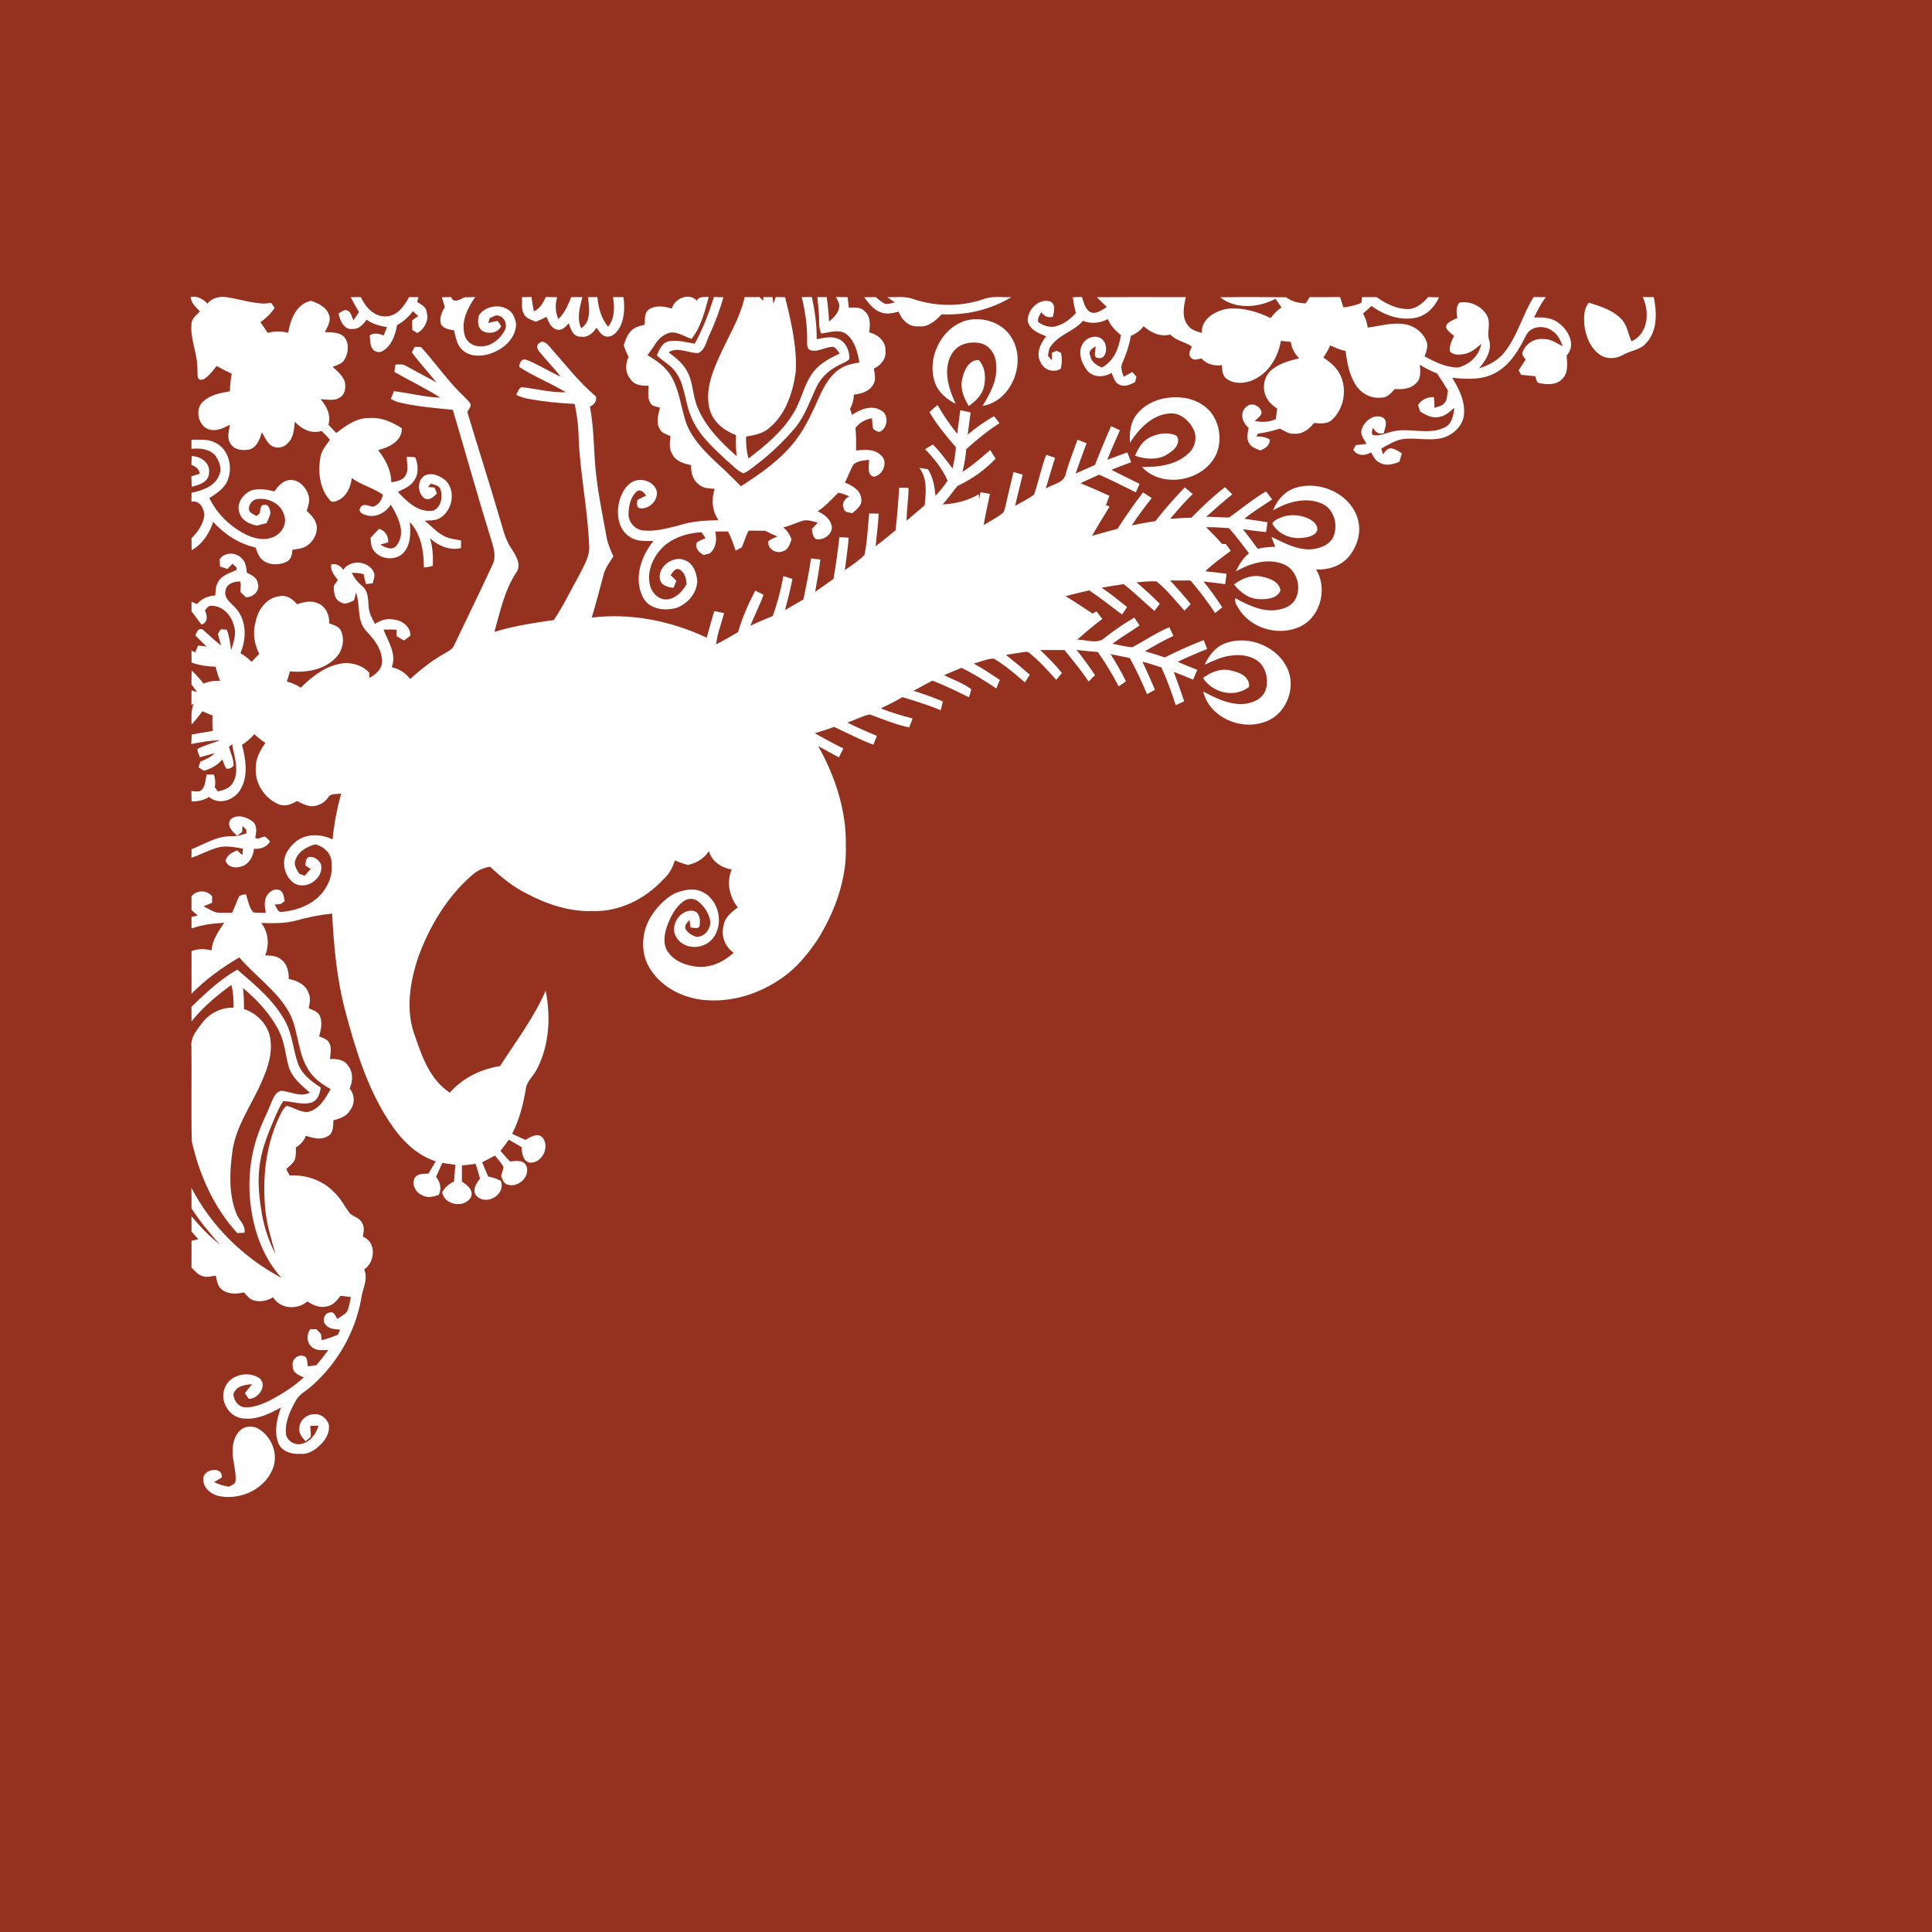 <?xml version="1.0" encoding="UTF-8" ?>
<!DOCTYPE svg PUBLIC "-//W3C//DTD SVG 1.1//EN" "http://www.w3.org/Graphics/SVG/1.1/DTD/svg11.dtd">
<svg width="1024pt" height="1024pt" viewBox="0 0 1024 1024" version="1.1" xmlns="http://www.w3.org/2000/svg">
<path fill="#95321f" d=" M 0.00 0.00 L 1024.00 0.00 L 1024.00 1024.00 L 0.00 1024.00 L 0.00 0.00 Z" />
<path fill="#ffffff" d=" M 356.13 163.50 C 357.49 158.04 365.38 154.96 369.33 159.36 C 370.51 156.83 373.38 157.59 375.62 157.36 C 373.56 165.10 371.60 173.25 366.49 179.62 C 362.21 178.26 357.53 174.50 353.00 177.10 C 349.96 178.45 347.94 181.18 346.27 183.94 C 345.20 185.36 344.20 186.83 343.21 188.30 C 348.01 191.11 352.78 194.41 355.68 199.29 C 360.02 206.70 360.87 215.42 363.43 223.48 C 366.66 232.73 373.87 239.71 380.86 246.24 C 385.00 249.87 388.76 253.89 392.71 257.72 C 403.29 250.95 413.84 243.58 421.58 233.53 C 427.33 226.14 430.98 217.46 434.82 209.00 C 437.40 203.61 440.63 198.06 445.97 195.02 C 448.86 193.27 452.22 192.64 455.51 192.15 C 454.48 186.52 453.06 180.26 448.09 176.73 C 444.15 174.39 439.45 176.31 435.27 176.74 C 433.76 173.62 434.28 170.11 434.08 166.77 C 433.89 163.67 433.53 160.58 433.19 157.49 C 434.84 157.48 436.50 157.47 438.16 157.46 C 438.78 161.77 439.24 166.10 439.39 170.45 C 441.69 168.40 444.31 166.20 444.74 162.94 C 445.20 160.91 443.88 159.15 443.10 157.40 C 445.14 157.45 447.19 157.48 449.24 157.50 C 449.48 159.36 449.69 161.23 449.90 163.10 C 452.66 163.08 455.98 162.53 458.10 164.80 C 461.55 167.55 461.26 172.30 460.64 176.22 C 465.26 177.13 469.59 180.94 469.29 185.97 C 469.80 190.18 466.80 193.68 463.19 195.37 C 463.53 198.10 464.43 201.10 462.92 203.65 C 460.91 207.41 456.54 208.75 452.58 209.15 C 452.52 211.82 451.83 214.39 450.55 216.72 C 450.88 217.79 451.22 218.85 451.58 219.91 C 455.85 216.99 461.70 214.52 466.64 217.36 C 470.93 219.28 470.77 225.77 467.23 228.32 C 465.76 229.64 464.04 228.20 462.78 227.33 C 462.34 225.48 462.35 223.57 462.18 221.69 C 458.68 222.23 455.58 223.99 453.40 226.80 C 453.84 230.77 453.77 234.77 453.72 238.76 C 458.11 238.33 463.34 237.78 466.78 241.18 C 470.97 244.48 468.17 251.76 463.28 252.65 C 459.19 251.91 460.75 246.72 460.60 243.71 C 457.73 244.06 454.50 244.15 452.29 246.28 C 450.51 249.31 449.46 252.71 447.79 255.80 C 451.61 257.26 455.97 259.67 456.48 264.20 C 457.22 267.72 454.04 270.01 451.72 272.01 C 450.10 271.49 447.63 271.77 447.26 269.61 C 445.82 266.91 447.77 264.30 450.10 263.01 C 448.18 262.35 446.33 261.35 444.28 261.21 C 440.71 264.53 437.57 268.36 433.39 270.99 C 437.02 272.56 440.75 275.59 440.93 279.86 C 440.51 283.82 436.18 286.47 432.40 285.72 C 430.64 284.49 430.61 282.25 430.30 280.35 C 431.36 279.23 432.42 278.12 433.49 277.01 C 430.69 276.35 427.73 275.12 424.87 276.17 C 421.63 277.29 418.48 278.68 415.16 279.58 C 417.29 281.17 418.69 283.45 419.53 285.96 C 418.63 288.31 417.86 291.37 415.07 292.12 C 411.62 293.83 406.41 290.92 407.30 286.78 C 408.70 285.66 410.41 285.07 412.03 284.33 C 409.85 283.41 407.69 282.44 405.61 281.32 C 402.65 281.26 399.70 281.26 396.74 281.27 C 395.31 284.13 394.39 287.20 393.14 290.12 C 392.08 290.73 390.99 291.28 389.88 291.77 C 388.69 288.34 387.59 284.87 385.84 281.68 C 383.57 281.70 381.31 281.71 379.06 281.73 C 380.06 285.89 379.64 290.55 376.05 293.36 C 375.27 293.56 373.71 293.96 372.93 294.16 C 370.50 292.82 368.08 290.47 369.36 287.44 C 370.80 286.52 372.40 285.90 373.96 285.21 C 373.24 284.16 372.51 283.12 371.79 282.08 C 363.67 282.55 355.14 285.33 349.75 291.71 C 345.36 296.78 342.80 303.93 344.59 310.57 C 345.65 314.56 349.42 318.13 353.75 317.69 C 358.37 317.11 361.72 313.44 363.89 309.59 C 363.79 306.58 362.90 303.41 360.13 301.79 C 357.73 300.83 356.70 303.37 355.42 304.83 C 356.43 305.82 357.46 306.82 358.48 307.82 C 357.98 309.07 357.47 310.32 356.97 311.57 C 354.04 311.29 350.38 310.30 349.74 306.94 C 348.57 299.95 357.48 293.83 363.67 297.22 C 367.72 299.11 369.23 303.91 369.57 308.05 C 369.29 314.37 364.56 319.92 358.76 322.10 C 352.39 324.03 343.78 323.00 340.64 316.31 C 335.78 306.46 339.82 294.78 346.33 286.71 C 341.99 286.79 337.26 287.10 333.56 284.38 C 327.63 280.49 326.70 272.49 328.13 266.08 C 329.25 261.91 331.31 257.47 335.30 255.36 C 339.92 252.82 347.15 255.35 348.18 260.79 C 348.59 265.69 343.63 270.27 338.75 269.32 C 337.11 268.44 337.70 266.53 337.82 265.05 C 339.25 264.13 340.84 263.51 342.36 262.76 C 341.55 261.05 340.15 259.73 338.13 260.01 C 334.37 262.70 333.20 267.81 333.14 272.20 C 332.92 276.55 336.36 280.61 340.68 281.14 C 347.04 281.84 353.33 280.09 359.46 278.59 C 366.34 276.29 373.64 275.80 380.86 275.75 C 377.38 270.89 376.94 264.67 378.80 259.09 C 375.88 258.86 372.63 258.91 370.36 256.75 C 367.13 254.42 366.12 250.31 366.31 246.52 C 362.46 245.76 358.01 244.45 356.25 240.56 C 354.47 237.72 355.02 234.29 355.37 231.15 C 353.34 230.18 350.76 229.63 349.67 227.43 C 347.58 223.90 348.91 219.72 349.81 216.04 C 348.38 215.60 346.81 215.50 345.55 214.67 C 342.81 211.95 343.72 207.84 343.74 204.38 C 340.21 204.64 336.18 204.19 334.14 200.90 C 331.27 197.59 331.36 192.99 333.12 189.19 C 332.14 187.20 331.31 185.14 330.57 183.06 C 331.53 180.37 332.32 177.44 334.47 175.41 C 336.28 173.31 339.12 172.78 341.68 172.12 C 341.93 169.41 341.33 165.89 343.85 164.07 C 347.45 161.50 352.16 162.45 356.13 163.50 Z" />
<path fill="#ffffff" d=" M 424.94 157.49 C 426.73 157.47 428.53 157.46 430.33 157.44 C 431.83 164.79 433.02 172.25 432.84 179.77 C 436.80 179.05 441.19 177.90 444.97 179.90 C 448.68 181.86 450.28 186.27 450.20 190.27 C 448.91 191.74 446.96 192.30 445.29 193.20 C 440.03 195.69 435.33 199.66 432.80 204.98 C 429.32 212.31 426.75 220.24 421.55 226.61 C 415.31 234.02 408.24 240.73 400.51 246.56 C 398.40 248.09 396.46 249.97 393.99 250.89 C 390.48 249.41 388.02 246.26 385.04 243.97 C 377.64 236.95 369.57 229.86 365.95 220.01 C 362.89 212.49 363.02 203.67 357.96 197.02 C 355.42 193.35 351.22 191.46 348.15 188.34 C 349.42 185.47 350.75 181.93 354.10 180.97 C 358.81 179.93 363.56 181.44 368.21 182.16 C 372.60 174.36 375.68 165.89 378.45 157.40 C 380.10 157.45 381.75 157.50 383.41 157.56 C 381.49 164.50 378.94 171.24 375.89 177.77 C 374.33 180.99 373.77 185.37 370.20 187.08 C 364.89 187.42 359.36 183.45 354.41 186.76 C 358.13 189.54 361.87 192.55 364.13 196.69 C 367.50 202.69 367.04 209.92 369.82 216.14 C 374.08 226.50 382.27 234.48 390.46 241.82 C 390.00 238.10 390.00 234.35 390.08 230.61 C 383.81 228.27 377.95 223.69 376.13 216.98 C 373.63 207.46 377.25 197.77 381.20 189.18 C 385.81 178.67 392.20 168.84 394.66 157.48 C 397.29 157.47 399.91 157.46 402.54 157.46 C 403.04 157.96 404.04 158.97 404.53 159.48 C 404.54 158.98 404.56 157.98 404.57 157.48 C 406.19 157.47 407.82 157.47 409.45 157.46 C 409.56 158.35 409.78 160.13 409.90 161.03 C 410.21 160.13 410.84 158.35 411.15 157.46 C 412.79 157.46 414.44 157.48 416.10 157.50 C 419.31 170.50 422.55 183.84 421.73 197.32 C 420.17 208.35 416.32 220.01 407.29 227.17 C 403.94 229.95 399.58 230.68 395.42 231.39 C 395.33 235.31 395.67 239.23 396.67 243.04 C 405.76 236.10 414.84 228.63 420.74 218.66 C 425.12 211.38 426.33 202.42 432.07 195.94 C 435.61 192.02 440.38 189.57 445.09 187.36 C 444.03 186.16 443.29 184.55 441.79 183.86 C 437.57 183.57 433.66 186.93 429.44 185.58 C 427.27 184.60 427.90 181.91 427.78 180.02 C 427.90 172.42 426.75 164.86 424.94 157.49 Z" />
<path fill="#ffffff" d=" M 470.29 157.52 C 474.92 157.58 479.74 156.86 484.18 158.55 C 496.16 162.59 509.42 162.61 521.39 158.52 C 526.06 156.72 531.14 157.67 536.01 157.51 C 524.98 164.20 511.93 167.18 499.09 166.58 C 495.92 169.97 491.98 173.54 486.95 172.95 C 481.89 173.55 477.95 169.59 476.30 165.19 C 473.31 165.93 470.09 166.72 467.08 165.63 C 463.06 164.32 460.45 160.77 458.02 157.55 C 460.06 157.50 462.12 157.47 464.18 157.46 C 465.78 158.81 467.35 160.27 469.31 161.11 C 471.00 161.18 472.64 160.64 474.29 160.29 C 472.96 159.36 471.62 158.44 470.29 157.52 Z" />
<path fill="#ffffff" d=" M 581.40 157.53 C 597.10 157.40 612.80 157.49 628.51 157.48 C 627.42 162.33 626.21 168.12 629.55 172.39 C 631.26 174.87 634.25 175.70 637.01 176.43 C 636.53 168.74 644.76 164.36 651.37 163.56 C 658.98 163.01 666.64 165.25 673.43 168.58 C 675.05 166.41 676.96 164.50 679.18 162.94 C 678.11 161.43 677.07 159.90 676.06 158.36 C 667.11 163.06 655.03 164.18 646.74 157.56 C 658.38 157.39 670.03 157.43 681.68 157.55 C 684.65 159.85 688.36 160.73 692.07 160.79 C 692.75 159.68 693.43 158.59 694.13 157.49 C 699.50 157.44 704.88 157.49 710.26 157.45 C 710.84 159.27 711.47 161.09 712.06 162.93 C 715.30 162.47 718.56 161.90 721.56 160.49 C 721.66 159.74 721.85 158.23 721.95 157.47 C 724.51 157.47 727.09 157.47 729.66 157.48 C 734.76 161.22 740.89 164.12 747.35 163.79 C 751.28 163.10 754.43 160.38 756.96 157.44 C 758.87 157.47 760.79 157.51 762.72 157.59 C 760.44 162.67 756.17 167.15 750.58 168.36 C 742.20 170.17 733.62 167.09 726.91 162.13 C 725.46 163.52 723.98 164.87 722.43 166.14 C 723.69 168.47 724.55 170.99 724.93 173.62 C 731.28 172.81 737.63 170.85 744.08 171.77 C 749.57 172.49 754.66 176.34 756.33 181.70 C 756.85 184.20 755.86 186.59 755.05 188.91 C 760.56 191.82 766.43 194.83 772.82 194.78 C 778.78 193.37 784.02 188.46 785.10 182.30 C 782.33 184.58 779.49 187.12 775.81 187.68 C 773.31 188.07 770.01 188.35 768.37 186.02 C 768.20 183.16 769.48 180.53 770.66 178.02 C 768.96 176.40 764.79 174.13 767.25 171.50 C 768.67 170.09 770.61 169.39 772.39 168.54 C 772.02 165.83 771.46 162.67 773.50 160.43 C 779.28 159.28 785.63 162.37 788.33 167.62 C 790.29 171.70 787.82 176.30 789.36 180.53 C 790.78 186.12 787.29 191.15 783.93 195.24 C 789.13 193.61 794.13 190.94 797.51 186.55 C 804.38 177.86 807.00 166.78 812.83 157.46 C 815.01 157.46 817.19 157.46 819.38 157.47 C 816.80 160.78 814.85 164.50 813.11 168.30 C 817.74 168.07 822.82 168.27 826.49 171.52 C 831.49 175.19 835.40 183.20 830.34 188.41 C 830.62 192.61 831.38 197.69 827.96 200.89 C 824.96 204.17 820.06 203.85 816.09 203.11 C 814.19 202.92 814.30 200.73 813.70 199.41 C 811.19 199.13 808.69 198.86 806.20 198.65 C 805.76 197.84 805.34 197.04 804.92 196.24 C 806.13 194.36 807.36 192.49 808.61 190.63 C 808.00 189.45 806.56 188.45 806.93 186.96 C 808.29 182.38 813.26 179.11 818.03 179.71 C 821.84 179.50 825.02 181.92 828.30 183.51 C 827.06 180.40 825.65 177.04 822.62 175.28 C 818.44 172.19 811.30 172.69 808.87 177.72 C 805.11 185.19 800.72 192.98 793.22 197.26 C 786.18 201.54 777.58 201.02 769.71 200.22 C 772.98 205.64 776.16 211.59 775.99 218.10 C 776.32 224.64 770.93 230.17 764.99 231.97 C 757.74 234.05 750.17 231.60 742.83 232.85 C 738.93 233.65 735.57 235.87 732.12 237.71 C 732.39 238.73 732.67 239.75 732.97 240.78 C 734.16 239.54 735.11 237.65 737.07 237.61 C 739.30 237.85 741.23 239.07 743.02 240.36 C 742.60 241.83 742.15 243.29 741.68 244.74 C 738.34 246.16 734.27 247.20 730.99 245.08 C 728.80 244.06 727.81 241.78 726.76 239.77 C 723.63 241.57 719.31 241.91 717.27 238.36 C 717.60 237.75 718.27 236.52 718.60 235.91 C 720.49 235.73 722.40 235.53 724.29 235.25 C 722.95 232.80 720.50 230.10 721.90 227.13 C 723.34 222.73 729.11 218.73 733.46 221.66 C 735.69 223.82 733.89 226.98 733.48 229.51 C 730.78 230.46 728.87 228.99 727.64 226.58 C 727.45 227.92 726.62 229.39 727.61 230.61 C 731.16 231.25 734.50 229.60 737.86 228.74 C 746.92 226.41 756.74 230.81 765.46 226.67 C 769.64 224.96 770.30 220.02 770.91 216.13 C 768.51 218.01 766.23 220.41 763.09 220.92 C 759.35 221.91 755.62 220.09 752.63 218.00 C 752.36 217.15 751.83 215.46 751.56 214.61 C 753.47 211.84 756.54 210.30 759.93 210.47 C 760.26 212.34 760.31 214.25 760.21 216.15 C 762.05 215.51 764.26 215.27 765.58 213.66 C 767.23 211.89 766.90 209.24 767.45 207.03 C 765.62 203.95 763.70 200.93 761.70 197.97 C 758.52 196.66 755.42 195.18 752.55 193.31 C 752.80 196.67 753.34 200.74 750.45 203.19 C 747.53 206.27 743.15 206.42 739.21 206.19 C 737.35 208.35 735.16 210.94 732.02 210.74 C 726.29 211.45 720.58 208.02 717.95 203.01 C 714.92 197.86 713.99 191.87 713.17 186.04 C 710.36 185.37 707.64 184.37 705.09 183.02 C 704.03 185.28 702.82 187.46 701.40 189.51 C 705.37 192.10 709.18 195.38 710.89 199.95 C 713.92 207.38 712.00 216.60 706.30 222.24 C 703.68 224.94 699.82 224.44 696.44 224.20 C 693.93 227.38 690.33 230.26 686.03 229.88 C 683.18 230.16 680.79 228.39 678.39 227.16 C 674.60 228.41 670.71 229.26 666.77 229.83 C 666.54 230.23 666.09 231.02 665.86 231.41 C 668.40 231.21 670.88 231.67 673.07 233.01 C 673.00 236.12 670.60 237.77 667.94 238.73 C 666.01 237.88 663.76 237.33 662.47 235.53 C 660.39 233.08 661.25 229.60 661.79 226.75 C 658.45 224.12 656.80 218.60 660.62 215.62 C 663.17 213.07 667.47 214.82 668.54 217.97 C 669.08 220.45 666.46 221.58 665.03 223.06 C 668.75 223.97 672.62 223.71 676.15 222.20 C 676.39 220.32 676.67 218.46 676.96 216.59 C 674.93 215.15 672.84 213.62 671.64 211.37 C 668.49 206.40 669.70 199.06 674.53 195.60 C 678.62 192.49 683.65 191.03 688.60 189.93 C 686.22 187.55 684.58 184.57 684.17 181.22 C 682.40 181.04 680.65 180.85 678.90 180.65 C 677.47 189.19 672.47 197.72 664.31 201.31 C 659.95 203.35 654.36 203.70 650.27 200.91 C 647.84 199.25 647.75 196.17 647.67 193.53 C 643.65 194.10 639.60 193.08 636.84 189.99 C 635.05 190.24 632.79 191.36 631.34 189.67 C 629.38 188.00 630.94 185.54 631.73 183.72 C 628.18 181.06 623.32 180.75 620.33 177.28 C 615.09 178.75 609.97 176.32 606.13 172.87 C 604.40 175.22 602.03 176.91 599.35 178.02 C 598.56 182.88 596.99 187.55 594.99 192.04 C 593.69 194.52 594.63 197.27 595.62 199.67 C 597.12 198.84 598.62 197.99 600.12 197.16 C 600.86 197.98 601.61 198.80 602.35 199.63 C 602.16 200.36 601.78 201.83 601.59 202.56 C 599.08 203.77 596.11 205.27 593.35 203.90 C 590.74 202.91 590.21 199.89 589.15 197.64 C 585.25 200.02 579.57 200.23 576.38 196.57 C 573.22 192.61 570.95 186.62 574.01 181.97 C 576.37 178.16 582.96 176.78 585.32 181.33 C 587.06 184.06 586.44 190.48 582.17 189.76 C 578.88 189.64 580.98 185.53 580.65 183.55 C 579.06 184.59 576.71 186.00 577.77 188.26 C 578.21 191.64 581.09 193.66 584.04 194.78 C 590.39 191.43 593.17 184.30 594.10 177.56 C 591.16 175.32 588.62 172.55 587.18 169.11 C 583.09 171.32 578.33 171.75 573.97 170.06 C 569.25 175.60 561.49 177.22 557.19 183.18 C 555.82 184.68 555.70 186.75 555.47 188.66 C 556.13 189.42 556.78 190.18 557.45 190.95 C 557.48 189.61 557.52 188.27 557.57 186.94 C 558.19 186.68 559.44 186.18 560.06 185.92 C 560.64 186.22 561.81 186.81 562.39 187.10 C 562.95 189.86 562.89 192.68 562.25 195.42 C 558.49 197.70 553.59 196.25 551.70 192.29 C 548.75 187.56 551.45 182.08 554.51 178.21 C 550.60 176.72 545.92 174.88 544.74 170.39 C 544.22 164.51 550.40 158.08 556.36 159.68 C 559.82 161.00 558.65 165.15 558.05 167.91 C 555.49 168.62 553.39 167.53 551.86 165.46 C 551.10 167.12 549.63 168.77 550.31 170.72 C 553.23 172.88 557.34 174.08 560.81 172.54 C 564.55 171.32 567.61 168.77 570.27 165.96 C 569.47 163.21 568.95 160.38 568.64 157.54 C 570.23 157.49 571.83 157.44 573.44 157.39 C 574.43 160.35 575.15 164.21 578.32 165.63 C 581.49 166.51 584.10 164.15 586.64 162.68 C 584.84 161.02 583.08 159.31 581.40 157.53 Z" />
<path fill="#ffffff" d=" M 101.05 157.47 C 104.64 156.67 107.57 158.51 109.99 160.94 C 112.57 157.58 116.90 156.86 120.87 157.62 C 127.28 158.67 133.52 160.73 140.06 160.90 C 141.30 160.79 142.53 160.68 143.77 160.58 C 144.22 161.23 145.12 162.53 145.57 163.18 C 143.56 166.18 140.97 168.72 138.01 170.78 C 139.35 172.64 140.66 174.52 141.90 176.45 C 145.44 175.46 149.18 175.39 152.72 176.40 C 153.94 169.40 157.00 161.01 164.89 159.45 C 168.63 160.78 172.85 162.64 174.31 166.67 C 175.66 169.94 173.60 173.17 172.19 176.02 C 175.68 176.21 179.78 175.93 182.47 178.63 C 185.23 182.03 184.70 187.03 182.57 190.62 C 181.26 192.87 178.54 193.52 176.31 194.45 C 178.80 196.77 181.65 199.04 182.78 202.39 C 183.26 205.20 183.07 208.77 180.41 210.48 C 177.39 212.78 173.40 211.64 169.92 211.60 C 173.17 215.32 175.58 220.10 174.05 225.14 C 175.43 226.60 176.83 228.04 178.23 229.49 C 183.41 225.60 189.09 221.27 195.94 221.58 C 202.12 221.04 207.87 223.78 212.98 226.96 C 213.14 233.85 206.10 237.16 200.39 238.56 C 204.30 243.46 207.33 249.24 207.40 255.66 C 210.18 255.11 213.64 254.65 215.05 251.81 C 216.73 248.82 215.55 245.31 215.59 242.09 C 217.11 242.17 218.67 242.09 220.17 242.47 C 221.72 246.54 222.08 251.67 219.12 255.22 C 217.14 258.03 213.78 259.20 210.85 260.72 C 215.73 265.93 221.95 272.00 229.75 270.62 C 233.86 268.74 234.75 263.38 233.52 259.46 C 232.71 257.25 230.28 256.89 228.28 256.39 C 227.94 256.83 227.26 257.71 226.92 258.15 C 228.03 258.21 229.13 258.28 230.24 258.36 C 230.58 259.13 231.26 260.67 231.60 261.44 C 229.98 263.34 227.74 265.38 225.04 264.19 C 221.12 261.45 220.91 254.27 225.38 251.91 C 229.12 250.34 233.40 252.25 236.27 254.74 C 242.07 260.67 239.51 271.65 232.19 275.10 C 229.94 276.02 227.43 275.77 225.06 275.95 C 228.65 278.82 231.71 282.48 235.98 284.42 C 238.61 285.66 241.54 285.92 244.38 286.44 C 244.37 287.45 244.35 289.46 244.34 290.46 C 238.26 291.96 232.33 289.29 227.88 285.26 C 229.37 289.99 229.59 294.95 229.41 299.87 C 227.88 300.42 226.28 300.67 224.66 300.74 C 224.63 292.21 223.24 283.15 217.20 276.67 C 217.63 281.96 217.86 288.01 214.34 292.39 C 210.30 297.66 201.09 296.81 197.72 291.25 C 196.52 289.40 196.63 287.14 196.42 285.04 C 197.88 283.40 199.39 281.83 200.96 280.30 C 204.24 281.23 205.85 284.18 205.81 287.45 C 204.74 287.76 202.60 288.37 201.53 288.67 C 203.99 289.92 207.03 291.86 209.62 289.74 C 212.45 286.93 213.11 282.51 212.17 278.75 C 211.26 274.69 209.27 271.02 207.13 267.50 C 204.39 271.75 199.07 274.66 194.02 272.99 C 192.25 272.75 189.45 271.04 191.08 268.99 C 192.35 266.47 195.49 268.23 197.47 268.62 C 200.58 267.79 202.39 265.22 202.86 262.14 C 197.76 258.52 191.49 257.11 186.44 253.40 C 185.90 257.91 183.94 262.65 179.75 264.90 C 178.36 265.62 176.24 266.65 174.95 265.25 C 169.44 259.10 168.41 250.13 169.83 242.28 C 170.41 238.69 172.87 235.94 174.88 233.08 C 173.53 231.41 171.95 229.95 170.43 228.43 C 165.06 230.09 159.80 227.47 156.26 223.49 C 155.85 227.57 155.62 232.29 152.21 235.15 C 149.80 237.80 145.22 237.92 142.74 235.33 C 141.06 233.50 139.97 231.24 138.86 229.05 C 137.67 232.64 136.21 237.24 132.04 238.26 C 128.76 238.89 124.51 238.58 122.45 235.58 C 120.05 232.58 121.30 228.51 121.88 225.10 C 118.84 226.62 115.59 228.39 112.07 227.89 C 105.33 227.13 102.66 217.02 107.73 212.76 C 111.53 209.19 116.90 208.27 121.84 207.41 C 121.95 204.27 122.24 201.14 122.81 198.06 C 120.10 196.80 117.43 195.44 114.82 193.98 C 112.90 196.34 111.11 198.90 108.55 200.62 C 107.36 201.48 105.42 201.74 104.86 200.04 C 104.62 198.35 104.68 196.64 104.63 194.94 C 104.56 187.08 100.72 179.69 101.50 171.76 C 101.42 168.79 104.19 167.06 105.96 165.08 C 103.90 162.84 101.34 160.73 101.05 157.47 Z" />
<path fill="#ffffff" d=" M 185.88 157.52 C 187.67 157.49 189.46 157.47 191.25 157.45 C 193.72 162.82 198.49 168.22 204.95 167.69 C 210.74 167.28 214.34 162.12 216.82 157.45 C 218.49 157.47 220.17 157.49 221.84 157.53 C 221.64 158.15 221.24 159.40 221.04 160.02 C 223.08 161.35 225.87 162.53 226.11 165.34 C 227.47 169.73 225.05 174.34 221.16 176.49 C 220.50 176.10 219.19 175.32 218.53 174.93 C 218.48 173.23 218.45 171.52 218.43 169.82 C 219.51 169.05 220.59 168.28 221.67 167.51 C 220.73 166.64 219.79 165.79 218.84 164.95 C 216.58 167.96 213.78 170.54 210.44 172.32 C 209.53 177.48 207.66 183.10 202.93 185.97 C 200.85 187.46 197.79 186.27 196.89 183.98 C 196.17 181.99 196.18 179.84 195.94 177.77 C 198.30 176.18 200.90 176.88 203.36 177.82 C 203.94 176.34 204.52 174.87 205.11 173.40 C 201.29 172.76 197.48 171.75 194.30 169.43 C 192.58 171.89 190.25 174.53 186.94 174.36 C 182.28 175.03 180.15 169.74 179.40 166.03 C 180.92 165.52 182.49 163.64 184.19 164.62 C 186.16 165.59 186.45 167.98 187.28 169.77 C 188.29 168.33 189.30 166.90 190.29 165.45 C 188.72 162.86 187.27 160.21 185.88 157.52 Z" />
<path fill="#ffffff" d=" M 234.19 157.54 C 235.84 157.51 237.49 157.47 239.15 157.45 C 240.30 161.01 243.95 158.70 246.12 157.59 C 248.03 157.51 249.94 157.47 251.86 157.43 C 247.95 163.12 244.38 170.02 246.16 177.11 C 246.84 180.78 250.25 183.44 253.92 183.56 C 259.56 184.10 264.68 180.15 267.34 175.45 C 269.08 172.58 267.80 168.30 264.43 167.39 C 262.76 166.59 261.12 168.12 259.56 168.57 C 259.37 169.23 258.99 170.54 258.80 171.19 C 260.45 170.81 262.09 170.34 263.78 170.17 C 264.51 171.02 265.12 171.95 265.61 172.96 C 263.98 176.43 258.84 177.31 255.73 175.40 C 252.95 173.60 253.10 169.87 253.88 167.06 C 257.81 161.13 268.21 160.55 272.00 166.95 C 273.11 169.14 273.94 171.73 273.27 174.19 C 271.93 180.67 266.13 185.25 260.15 187.36 C 255.16 189.11 248.78 189.21 244.81 185.23 C 242.05 182.57 241.52 178.64 240.68 175.10 C 238.21 174.67 235.43 174.27 233.82 172.11 C 232.61 168.81 234.10 165.54 235.76 162.73 C 235.21 161.01 234.70 159.27 234.19 157.54 Z" />
<path fill="#ffffff" d=" M 276.67 157.51 C 278.34 157.48 280.02 157.45 281.70 157.42 C 282.03 159.97 282.45 162.51 282.96 165.04 C 286.22 163.61 287.86 160.44 289.34 157.41 C 291.33 157.46 293.32 157.49 295.32 157.53 C 294.10 161.35 294.33 165.40 295.92 169.08 C 299.35 165.99 301.02 161.62 302.78 157.48 C 304.73 157.47 306.67 157.48 308.63 157.48 C 307.32 162.88 305.58 168.63 308.04 173.99 C 313.51 170.33 312.34 163.08 311.63 157.50 C 313.29 157.48 314.94 157.47 316.61 157.46 C 317.14 163.10 318.62 168.74 322.30 173.19 C 325.89 168.83 325.77 162.74 324.91 157.46 C 326.76 157.47 328.61 157.47 330.48 157.49 C 331.19 163.32 331.03 169.73 327.70 174.79 C 326.27 176.83 323.93 178.89 321.26 178.36 C 318.77 177.91 317.56 175.49 316.14 173.68 C 314.36 176.46 311.60 179.05 308.00 178.44 C 303.93 178.77 302.33 174.45 301.49 171.26 C 299.88 173.09 297.89 175.40 295.15 174.69 C 292.02 173.92 290.75 170.60 289.67 167.93 C 287.83 168.89 285.92 169.72 284.01 170.53 C 281.75 169.51 278.83 168.87 277.68 166.41 C 276.12 163.71 276.85 160.47 276.67 157.51 Z" />
<path fill="#ffffff" d=" M 870.67 157.45 C 872.62 157.46 874.57 157.47 876.54 157.49 C 878.15 165.55 878.57 175.13 872.70 181.65 C 869.55 185.57 864.17 185.73 860.09 188.18 C 856.44 190.24 851.68 190.49 848.12 188.11 C 842.89 184.54 840.36 178.15 839.72 172.04 C 839.48 168.09 839.34 163.61 842.14 160.45 C 848.17 162.31 854.64 164.28 859.17 168.93 C 862.46 172.11 862.86 176.91 864.70 180.89 C 873.61 177.01 874.45 165.28 870.67 157.45 Z" />
<path fill="#ffffff" d=" M 512.16 169.83 C 520.95 167.65 531.33 170.97 536.11 178.93 C 544.28 191.97 536.32 212.50 520.78 215.17 C 524.64 208.74 528.68 201.72 527.95 193.91 C 528.15 188.81 525.13 183.40 520.01 182.00 C 515.94 181.02 511.33 181.55 507.80 183.91 C 504.34 186.42 502.51 190.65 502.11 194.82 C 501.36 201.54 503.81 208.04 506.53 214.05 C 501.96 211.72 497.64 208.27 495.74 203.37 C 490.81 190.36 498.65 173.70 512.16 169.83 Z" />
<path fill="#ffffff" d=" M 285.93 181.79 C 287.90 180.04 290.05 182.30 291.33 183.75 C 299.27 192.79 306.68 202.37 315.90 210.19 C 316.31 212.77 314.88 214.50 312.64 215.55 C 315.14 227.90 314.49 240.59 316.14 253.04 C 317.36 263.66 319.64 274.11 321.48 284.62 C 322.08 288.23 323.64 291.55 325.09 294.88 C 323.12 298.11 320.63 301.15 319.82 304.94 C 317.85 312.43 315.85 319.91 313.63 327.33 C 334.45 324.82 355.65 329.10 374.54 337.97 C 375.99 333.30 377.06 328.53 378.61 323.89 C 380.34 324.24 382.08 324.59 383.81 324.96 C 382.32 330.47 380.18 335.83 379.52 341.53 C 383.53 339.58 387.32 337.23 391.19 335.02 C 393.40 327.37 396.63 320.08 400.29 313.03 C 401.75 313.75 403.21 314.48 404.67 315.20 C 402.74 320.85 399.84 326.09 397.74 331.67 C 401.61 329.80 405.58 328.14 409.56 326.50 C 412.06 319.61 413.90 312.52 415.20 305.32 C 416.79 305.84 418.40 306.33 420.01 306.83 C 418.89 312.40 417.56 317.92 416.04 323.39 C 419.29 321.49 422.54 319.59 425.81 317.72 C 427.35 310.51 428.80 303.28 429.86 295.99 C 431.50 296.17 433.14 296.35 434.79 296.56 C 434.17 302.30 432.96 307.96 432.04 313.66 C 435.32 311.44 438.53 309.13 441.76 306.84 C 443.06 299.51 444.05 292.12 444.90 284.72 C 446.54 284.81 448.18 284.89 449.83 284.98 C 449.39 290.74 448.45 296.46 447.78 302.20 C 451.35 299.64 455.11 297.26 458.20 294.11 C 459.69 286.92 459.92 279.47 460.68 272.16 C 462.34 272.17 464.01 272.19 465.69 272.22 C 465.50 278.01 464.62 283.75 464.09 289.52 C 467.71 286.83 471.13 283.89 474.66 281.09 C 475.58 273.57 476.04 266.00 476.61 258.46 C 478.25 258.49 479.90 258.54 481.55 258.59 C 481.55 264.41 480.54 270.18 480.51 276.00 C 483.73 273.33 486.82 270.51 490.07 267.86 C 490.77 261.15 491.63 253.72 487.26 247.97 C 488.77 248.23 490.29 248.48 491.82 248.72 C 494.53 252.93 495.38 257.89 495.85 262.79 C 498.20 260.29 500.36 257.62 502.23 254.74 C 499.49 248.37 495.05 243.03 490.30 238.06 C 491.67 237.24 493.05 236.42 494.43 235.61 C 498.35 239.48 501.55 243.99 504.91 248.34 C 505.65 244.61 506.41 240.88 506.66 237.08 C 501.59 231.16 496.54 225.18 492.63 218.42 C 494.02 217.13 495.45 215.87 496.90 214.64 C 499.93 220.02 503.48 225.07 507.32 229.91 C 507.85 225.74 508.47 221.59 508.96 217.41 C 510.78 217.80 512.62 218.20 514.45 218.62 C 513.92 222.52 513.40 226.43 512.89 230.35 C 517.28 226.72 521.88 223.36 526.87 220.60 C 527.82 221.83 528.77 223.07 529.74 224.30 C 523.43 228.32 517.66 233.09 512.11 238.09 C 511.86 242.15 511.05 246.13 510.15 250.09 C 515.44 246.75 520.10 242.56 524.85 238.52 C 525.79 240.05 526.73 241.58 527.66 243.14 C 521.90 249.18 515.00 254.06 507.44 257.59 C 504.77 260.81 502.47 264.33 499.56 267.36 C 506.27 267.04 512.93 265.42 518.74 261.97 C 518.80 262.66 518.91 264.02 518.96 264.71 C 519.19 263.43 519.43 262.15 519.68 260.87 C 521.34 261.18 523.00 261.48 524.68 261.78 C 523.50 267.27 522.31 272.76 521.36 278.30 C 524.69 276.25 528.22 274.50 531.29 272.06 C 532.37 271.29 532.45 269.86 532.82 268.70 C 534.22 262.52 535.66 256.34 537.16 250.18 C 538.79 250.64 540.41 251.10 542.04 251.57 C 540.68 257.09 539.30 262.60 538.00 268.13 C 541.32 266.13 544.95 264.56 548.04 262.18 C 550.56 255.27 551.80 247.91 554.53 241.04 C 556.08 241.56 557.63 242.10 559.19 242.64 C 557.52 248.09 555.83 253.53 554.26 259.01 C 557.81 256.52 563.94 256.16 564.85 251.15 C 566.60 245.00 568.95 239.07 571.09 233.06 C 572.70 233.66 574.30 234.28 575.92 234.91 C 573.95 240.27 571.94 245.62 570.07 251.02 C 573.48 249.44 576.92 247.93 580.37 246.44 C 583.03 239.51 585.88 232.66 588.91 225.88 C 590.47 226.58 592.03 227.30 593.59 228.04 C 591.26 233.21 588.95 238.40 586.90 243.69 C 590.45 242.41 593.96 241.01 597.52 239.75 C 598.16 241.50 598.83 243.25 599.52 245.00 C 596.01 246.27 592.51 247.57 589.07 249.01 C 594.00 251.55 598.98 254.01 603.96 256.44 C 603.32 257.95 602.68 259.45 602.05 260.96 C 595.62 257.72 589.15 254.53 582.57 251.58 C 579.27 253.07 575.95 254.53 572.68 256.10 C 577.83 258.22 582.92 260.46 588.00 262.76 C 587.38 264.41 586.77 266.07 586.17 267.73 C 586.65 267.92 587.61 268.30 588.08 268.49 C 584.96 273.65 581.78 278.77 578.78 284.00 C 583.28 282.69 587.81 281.51 592.33 280.26 C 596.53 273.64 601.04 267.21 605.83 261.00 C 607.35 261.99 608.88 262.97 610.43 263.95 C 606.75 268.70 603.13 273.50 599.82 278.52 C 603.99 277.57 608.21 276.89 612.43 276.16 C 617.23 269.90 622.51 264.03 627.94 258.32 C 629.35 259.49 630.79 260.65 632.20 261.84 C 627.90 265.95 624.04 270.48 620.18 275.00 C 623.95 274.77 627.71 274.40 631.50 274.38 C 637.08 268.64 642.90 263.13 649.24 258.21 C 650.54 259.45 651.85 260.70 653.15 261.97 C 648.38 265.81 643.83 269.91 639.24 273.96 C 643.33 273.78 647.41 274.38 651.49 274.27 C 657.94 269.64 664.10 264.50 670.99 260.46 C 672.10 261.85 673.19 263.26 674.27 264.68 C 669.36 268.12 664.13 271.11 659.52 274.97 C 663.62 275.50 667.71 276.12 671.80 276.79 C 671.52 278.51 671.27 280.25 671.02 281.98 C 666.91 281.64 662.83 281.04 658.76 280.50 C 661.46 283.89 664.07 287.36 666.60 290.88 C 669.65 290.18 672.77 289.87 675.91 289.79 C 675.19 288.06 674.51 286.30 673.89 284.54 C 680.34 287.59 686.84 291.28 694.21 291.20 C 698.98 290.87 704.42 289.24 706.67 284.59 C 709.43 278.30 707.07 269.47 700.33 266.79 C 691.90 263.26 682.27 266.06 674.73 270.52 C 676.62 265.60 680.13 261.27 685.05 259.14 C 698.56 253.71 716.65 261.63 719.95 276.28 C 721.55 283.11 718.93 290.34 714.47 295.54 C 710.18 300.14 703.72 302.20 697.53 301.81 C 704.18 312.57 699.39 328.83 687.06 332.92 C 676.60 336.80 663.70 332.86 657.25 323.74 C 656.07 321.71 654.16 319.56 654.72 317.06 C 661.07 320.44 667.84 323.91 675.26 323.47 C 679.09 323.09 683.28 322.02 685.76 318.84 C 690.72 312.18 687.40 301.11 679.34 298.69 C 671.10 295.84 662.25 298.76 654.99 302.87 C 656.71 299.27 658.81 295.76 662.00 293.27 C 658.61 288.73 655.18 284.22 651.45 279.96 C 647.39 279.64 643.32 279.34 639.25 279.42 C 642.11 282.32 645.06 285.16 647.68 288.29 C 648.20 288.32 649.24 288.36 649.77 288.39 C 650.61 289.57 651.46 290.76 652.33 291.95 C 647.72 295.43 642.98 298.77 638.82 302.78 C 642.59 303.21 646.37 303.54 650.12 304.14 C 649.87 305.96 649.61 307.79 649.34 309.62 C 645.53 309.08 641.71 308.61 637.89 308.23 C 641.48 312.57 644.72 317.18 647.80 321.88 C 646.54 322.89 645.28 323.92 644.04 324.95 C 640.03 318.93 635.71 313.11 630.95 307.66 C 627.37 307.64 623.79 307.65 620.21 307.65 C 623.87 311.78 627.65 315.81 631.07 320.16 C 629.99 321.33 628.89 322.50 627.81 323.68 C 623.04 318.40 618.58 312.73 613.06 308.21 C 609.49 307.85 605.93 308.39 602.38 308.65 C 606.63 312.27 610.76 316.05 614.70 320.01 C 613.76 321.28 612.82 322.56 611.89 323.83 C 606.43 319.12 601.27 314.05 595.57 309.60 C 591.67 310.15 587.78 310.80 583.91 311.52 C 588.62 314.64 592.96 318.26 597.39 321.76 C 596.50 323.08 595.60 324.40 594.72 325.73 C 588.95 321.41 583.30 316.92 577.30 312.92 C 573.09 313.83 568.93 314.93 564.76 315.98 C 569.63 318.89 574.33 322.08 579.06 325.19 C 579.58 324.90 580.61 324.32 581.12 324.03 C 582.19 325.35 583.23 326.70 584.28 328.05 C 579.62 331.43 575.30 335.24 570.96 339.02 C 575.87 338.98 581.79 341.75 585.82 337.79 C 590.73 334.01 595.85 330.47 601.20 327.32 C 602.14 328.71 603.06 330.11 604.00 331.52 C 599.24 334.82 594.24 337.75 589.59 341.20 C 593.08 341.86 596.55 342.79 600.10 343.07 C 606.70 339.62 612.86 335.29 619.78 332.45 C 620.50 333.97 621.23 335.50 621.95 337.04 C 616.72 339.40 611.79 342.31 606.83 345.17 C 610.39 346.15 613.91 347.29 617.41 348.46 C 624.08 345.00 630.98 341.97 637.99 339.26 C 638.60 340.82 639.22 342.38 639.83 343.94 C 634.56 346.11 629.29 348.30 624.16 350.77 C 627.60 352.27 631.08 353.68 634.59 355.03 C 633.86 356.76 633.11 358.49 632.36 360.22 C 628.95 358.81 625.57 357.38 622.12 356.10 C 623.92 361.31 625.96 366.44 627.63 371.70 C 626.12 372.38 624.62 373.07 623.13 373.77 C 621.03 366.94 618.48 360.25 615.57 353.73 C 612.23 352.66 608.90 351.57 605.51 350.68 C 607.81 355.60 610.01 360.58 612.14 365.58 C 610.73 366.36 609.34 367.15 607.96 367.95 C 605.20 361.42 602.22 354.98 598.80 348.77 C 595.41 348.08 592.03 347.38 588.65 346.68 C 591.56 351.38 594.35 356.16 596.79 361.12 C 595.50 362.01 594.21 362.90 592.93 363.80 C 589.61 357.50 585.94 351.39 581.87 345.55 C 578.10 345.27 574.35 344.94 570.61 344.47 C 574.07 348.78 577.31 353.25 580.38 357.84 C 579.23 358.97 578.10 360.10 576.96 361.24 C 573.12 355.36 568.59 349.98 564.17 344.52 C 559.91 344.50 555.64 344.50 551.37 344.53 C 555.35 348.46 559.42 352.31 562.83 356.76 C 561.84 357.96 560.84 359.15 559.83 360.33 C 555.35 355.36 550.87 350.30 545.61 346.14 C 544.79 345.26 543.58 345.48 542.55 345.62 C 539.41 346.04 536.30 346.63 533.18 347.12 C 537.49 350.51 541.70 354.02 545.83 357.64 C 544.95 358.97 544.08 360.32 543.22 361.67 C 537.98 357.17 532.69 352.57 526.72 349.05 C 523.12 349.16 519.60 350.78 516.11 351.72 C 520.89 354.32 525.41 357.35 529.92 360.39 C 529.29 361.88 528.67 363.38 528.06 364.89 C 522.11 360.91 516.06 357.07 509.60 353.97 C 506.54 355.27 503.45 356.49 500.41 357.82 C 505.19 360.35 510.50 361.98 514.80 365.34 C 514.52 366.79 513.99 368.17 513.54 369.57 C 507.17 366.41 500.79 363.25 494.13 360.75 C 490.82 362.58 487.47 364.33 484.16 366.14 C 489.44 367.76 494.65 369.64 499.74 371.79 C 499.35 373.33 498.96 374.88 498.59 376.44 C 491.99 373.67 485.15 371.56 478.31 369.49 C 474.61 371.70 470.72 373.56 466.87 375.47 C 472.32 377.70 477.99 379.30 483.68 380.81 C 483.10 382.38 482.59 383.99 481.89 385.53 C 474.67 384.10 467.90 381.13 461.02 378.67 C 456.86 379.51 453.11 381.65 449.10 382.96 C 454.21 385.56 459.49 387.83 464.77 390.06 C 464.14 391.61 463.52 393.15 462.90 394.71 C 455.77 392.05 449.04 388.52 442.18 385.28 C 438.76 386.49 435.30 387.60 431.82 388.62 C 436.81 391.43 441.85 394.18 446.99 396.70 C 446.20 398.27 445.41 399.83 444.63 401.40 C 440.95 399.43 437.27 397.48 433.65 395.41 C 442.59 411.38 448.64 429.52 448.31 447.98 C 448.96 465.79 442.55 483.26 433.21 498.21 C 428.03 505.82 422.10 513.14 414.42 518.36 C 402.50 526.79 387.67 531.43 373.03 530.01 C 362.02 528.90 351.07 523.46 344.91 514.05 C 339.46 505.98 339.73 494.93 344.51 486.62 C 347.67 481.27 352.09 476.50 357.59 473.52 C 361.99 471.80 367.05 470.48 371.61 472.43 C 381.27 476.35 384.24 490.68 377.09 498.17 C 372.26 503.26 362.85 503.34 358.80 497.24 C 354.18 491.16 360.69 480.99 368.15 482.94 C 371.19 484.27 371.13 488.09 370.79 490.89 C 369.82 492.72 367.61 491.56 366.02 491.60 C 365.87 490.57 365.59 488.52 365.44 487.50 C 364.40 488.96 362.44 490.51 363.41 492.53 C 364.64 494.59 366.98 495.91 369.23 496.57 C 373.64 496.56 377.17 491.91 376.34 487.65 C 375.51 483.75 373.18 480.24 370.07 477.79 C 368.02 476.07 364.80 475.93 362.63 477.48 C 357.80 480.72 355.20 486.24 353.32 491.56 C 351.93 495.82 351.32 501.07 354.25 504.84 C 357.81 509.79 364.08 511.88 369.93 512.44 C 377.00 512.91 383.73 509.68 388.86 505.01 C 384.34 501.83 382.10 496.20 383.46 490.79 C 383.99 486.32 387.70 483.41 391.08 480.96 C 386.58 475.33 384.92 467.61 387.81 460.86 C 382.39 459.95 377.24 456.59 375.72 451.07 C 373.25 455.05 369.10 457.45 364.61 458.45 C 362.24 457.79 359.89 457.04 357.66 456.00 C 356.58 459.98 354.43 463.59 351.34 466.33 C 341.81 476.54 328.14 483.39 313.99 482.87 C 301.87 483.26 289.99 479.33 279.37 473.73 C 272.04 470.14 265.67 464.95 259.76 459.38 C 256.35 459.89 253.14 461.30 250.53 463.56 C 237.18 475.00 227.87 490.54 221.82 506.91 C 217.19 520.53 214.71 535.95 220.16 549.71 C 223.85 560.67 228.26 572.53 238.40 579.13 C 245.21 571.35 254.92 566.63 265.04 565.01 C 273.45 551.91 282.99 539.43 289.22 525.08 C 291.95 538.90 291.20 553.93 284.60 566.60 C 282.80 570.36 278.98 573.15 278.64 577.53 C 277.25 585.60 275.21 593.65 271.41 600.96 C 273.77 602.03 276.12 603.13 278.49 604.18 C 281.23 602.56 285.17 599.99 287.81 603.23 C 291.32 608.27 287.28 616.42 280.93 616.26 C 277.04 615.51 276.63 611.23 276.50 608.01 C 274.24 606.68 271.98 605.37 269.72 604.06 C 268.26 606.05 266.78 608.03 265.25 609.96 C 266.90 611.87 268.58 613.77 270.31 615.61 C 273.36 615.31 277.62 614.52 279.05 618.12 C 281.06 623.72 274.53 629.76 268.97 627.82 C 266.89 627.30 266.34 625.02 265.56 623.34 C 266.02 621.70 266.69 620.10 266.83 618.40 C 265.55 616.25 263.87 614.40 262.34 612.45 C 260.09 613.68 257.83 614.89 255.53 616.02 C 256.62 618.53 257.64 621.07 258.73 623.58 C 261.08 623.98 263.33 624.77 265.44 625.86 C 268.20 633.07 258.17 639.05 252.83 634.14 C 249.87 631.26 252.36 627.20 254.43 624.64 C 253.67 622.04 252.86 619.47 252.11 616.87 C 249.68 617.17 247.25 617.48 244.82 617.72 C 244.81 620.56 244.81 623.40 244.82 626.25 C 247.57 628.11 251.22 630.74 249.60 634.59 C 246.11 640.44 235.59 638.90 234.35 631.93 C 235.79 629.39 237.96 627.40 240.63 626.23 C 240.81 623.26 241.15 620.32 241.35 617.36 C 239.03 617.04 236.71 616.71 234.39 616.37 C 233.31 618.85 232.22 621.33 231.12 623.80 C 233.36 626.52 234.16 629.99 232.58 633.27 C 229.69 634.33 226.36 635.17 223.56 633.37 C 220.06 631.88 218.08 627.58 219.93 624.11 C 221.57 621.83 224.67 622.25 227.12 621.99 C 228.40 619.83 229.66 617.66 230.95 615.51 C 220.05 612.04 212.02 603.31 205.98 593.97 C 194.49 576.30 188.34 555.91 182.97 535.72 C 178.49 518.91 176.94 501.51 176.03 484.20 C 169.56 484.85 163.18 486.17 156.93 487.91 C 150.91 489.53 144.64 489.37 138.46 489.21 C 142.27 494.12 142.86 500.67 140.56 506.37 C 143.57 506.46 146.88 506.52 149.21 508.72 C 152.37 511.12 153.06 515.22 153.07 518.94 C 157.50 519.63 162.10 521.97 163.62 526.48 C 164.73 529.02 164.15 531.80 163.63 534.41 C 165.74 535.39 168.38 536.04 169.48 538.35 C 171.02 541.83 170.12 545.77 169.17 549.30 C 171.08 550.16 173.50 550.69 174.48 552.77 C 175.96 555.39 175.03 558.51 174.91 561.34 C 178.31 561.11 182.28 561.51 184.33 564.64 C 187.25 568.10 187.12 572.99 185.31 576.94 C 188.08 580.25 188.17 585.02 185.56 588.46 C 183.76 591.72 180.07 592.86 176.72 593.79 C 176.54 596.83 176.79 600.92 173.42 602.35 C 169.83 604.45 165.73 603.05 162.07 602.00 C 161.14 604.67 159.20 606.71 156.81 608.17 C 156.82 610.40 156.96 612.74 156.15 614.88 C 155.16 616.86 153.28 618.16 151.69 619.63 C 152.30 620.75 152.91 621.89 153.52 623.03 C 161.92 622.54 170.61 625.37 176.58 631.42 C 180.27 634.66 182.49 639.09 185.32 643.02 C 187.35 644.92 190.67 645.42 191.90 648.20 C 193.39 650.39 192.67 653.07 192.33 655.48 C 199.63 658.27 198.93 668.90 193.01 672.82 C 195.36 678.20 191.97 683.25 191.41 688.57 C 188.22 706.11 178.86 722.50 165.51 734.31 C 162.55 737.07 158.56 738.89 156.64 742.63 C 153.58 748.11 150.71 754.27 151.68 760.71 C 152.57 763.61 155.49 765.63 158.51 765.46 C 163.74 765.09 167.55 760.37 168.82 755.60 C 167.72 755.64 165.51 755.72 164.40 755.77 C 164.50 757.67 164.88 759.60 164.67 761.54 C 163.79 762.37 162.87 763.17 161.91 763.93 C 160.22 761.96 158.24 759.74 158.68 756.94 C 158.67 752.64 162.90 749.35 167.00 749.53 C 170.26 749.43 173.14 751.85 174.21 754.84 C 175.02 758.71 172.96 762.56 170.31 765.26 C 167.39 768.31 163.48 771.04 159.03 770.56 C 154.49 770.89 149.06 769.26 147.40 764.56 C 145.23 758.51 146.80 751.84 148.91 745.99 C 143.07 749.15 136.76 752.39 129.92 751.87 C 122.33 752.04 116.34 743.42 118.93 736.34 C 121.04 728.73 131.56 726.19 137.60 730.55 C 141.97 734.45 136.74 741.60 131.87 741.40 C 131.12 740.41 130.42 739.41 129.77 738.37 C 131.03 736.79 132.31 735.25 133.58 733.68 C 129.74 733.86 125.10 734.65 123.70 738.85 C 123.88 742.23 126.20 745.66 129.80 745.91 C 134.28 746.13 138.57 744.35 142.56 742.50 C 149.17 739.08 155.55 735.08 161.04 730.02 C 158.42 729.03 154.86 727.44 155.17 724.05 C 154.45 720.80 157.62 717.65 160.86 718.69 C 163.35 719.34 162.64 722.31 163.19 724.22 C 164.70 724.00 166.22 723.78 167.74 723.56 C 169.92 720.93 172.02 718.23 174.06 715.48 C 171.06 715.58 167.57 716.12 165.18 713.84 C 162.46 711.44 162.33 707.27 164.49 704.48 C 165.32 704.49 166.96 704.53 167.78 704.54 C 168.56 705.38 169.35 706.22 170.13 707.08 C 170.22 707.89 170.41 709.51 170.50 710.33 C 173.42 709.61 176.26 708.58 179.05 707.47 C 179.37 706.79 180.00 705.42 180.32 704.74 C 177.70 704.42 174.53 704.55 172.70 702.27 C 170.57 700.18 171.76 695.89 174.87 695.63 C 177.03 694.91 177.83 697.74 178.82 699.06 C 180.57 697.79 182.63 696.82 183.99 695.12 C 185.05 692.69 185.44 690.05 185.96 687.48 C 184.14 687.26 182.32 687.04 180.51 686.79 C 178.63 689.16 176.56 691.89 173.35 692.37 C 169.65 693.47 165.95 691.75 162.89 689.79 C 157.56 694.37 148.52 693.90 144.75 687.57 C 141.75 689.37 138.13 690.26 134.69 689.28 C 132.28 688.79 130.84 686.63 129.25 684.97 C 125.35 685.99 120.86 686.02 117.52 683.47 C 115.27 681.72 114.94 678.69 114.39 676.10 C 112.15 676.41 109.82 677.13 107.58 676.46 C 105.01 675.77 103.27 673.62 101.50 671.80 C 101.50 667.06 101.49 662.33 101.51 657.61 C 102.71 657.34 103.91 657.08 105.11 656.83 C 103.92 655.46 102.72 654.11 101.50 652.78 C 101.50 650.07 101.50 647.37 101.50 644.68 C 106.03 650.06 110.85 655.22 116.44 659.54 C 111.08 653.48 105.89 647.26 101.49 640.45 C 101.50 636.82 101.53 633.19 101.45 629.57 C 112.01 649.87 128.98 666.62 149.19 677.28 C 140.16 667.35 135.17 654.36 133.20 641.22 C 131.02 627.49 132.30 613.20 137.13 600.15 C 139.11 594.55 141.93 589.32 144.05 583.79 C 145.11 581.46 146.43 578.28 149.40 578.16 C 154.36 578.69 159.36 581.66 164.25 579.12 C 159.72 575.18 154.61 571.12 152.92 565.07 C 151.29 559.03 150.90 552.62 148.09 546.93 C 143.64 537.77 136.50 530.17 128.78 523.65 C 129.25 527.35 129.32 531.08 129.30 534.81 C 136.43 537.18 142.37 543.34 143.32 550.95 C 144.60 560.09 140.79 568.85 137.05 576.95 C 131.82 587.73 124.86 598.06 123.17 610.18 C 121.73 621.03 121.13 632.49 125.15 642.89 C 126.34 646.55 130.33 649.20 129.60 653.37 C 128.63 653.42 126.70 653.52 125.74 653.57 C 113.37 640.05 105.68 622.72 101.65 605.00 C 101.26 588.36 101.64 571.69 101.46 555.04 C 100.85 549.74 104.61 545.47 107.64 541.58 C 111.54 536.76 117.54 533.89 123.77 534.09 C 123.90 530.03 123.61 525.96 122.62 522.01 C 114.92 527.68 107.44 533.82 101.51 541.39 C 101.50 538.79 101.49 536.21 101.48 533.63 C 108.91 526.32 116.69 519.12 125.78 513.91 C 135.27 522.13 145.39 530.36 151.35 541.65 C 155.07 548.60 155.36 556.68 158.05 563.99 C 160.16 569.57 165.17 573.28 169.99 576.41 C 169.62 579.41 168.54 582.90 165.54 584.23 C 160.44 585.99 155.19 583.68 150.07 583.63 C 148.21 586.45 146.88 589.56 145.53 592.65 C 142.34 600.24 139.08 607.92 137.84 616.12 C 136.29 625.29 137.28 634.67 138.89 643.77 C 140.16 651.05 142.59 658.10 146.00 664.67 C 143.94 657.26 141.61 649.88 140.73 642.20 C 138.81 624.27 140.89 605.48 149.32 589.32 C 150.01 588.10 150.82 586.90 151.99 586.10 C 155.73 587.01 159.12 589.61 163.08 589.37 C 169.18 588.08 172.47 582.25 175.24 577.22 C 170.08 574.46 165.20 570.73 162.52 565.41 C 157.25 555.85 158.12 544.09 152.19 534.83 C 145.53 524.15 134.89 516.90 126.82 507.43 C 117.67 512.83 108.95 519.10 101.50 526.71 C 101.49 519.17 101.49 511.64 101.52 504.11 C 104.95 502.79 108.61 502.79 112.13 503.76 C 112.51 498.19 115.81 493.58 118.83 489.12 C 112.95 489.36 107.09 490.19 101.50 492.10 C 101.50 490.06 101.50 488.03 101.51 486.00 C 102.61 485.75 103.72 485.50 104.82 485.25 C 103.71 484.29 102.61 483.32 101.51 482.35 C 101.50 479.90 101.49 477.45 101.49 475.01 C 104.44 471.63 109.49 471.61 112.43 475.03 C 112.42 475.90 112.39 477.63 112.38 478.50 C 110.89 479.17 109.37 479.76 107.84 480.36 C 110.78 481.66 113.51 484.02 116.90 483.79 C 118.94 483.82 120.98 483.79 123.02 483.79 C 124.42 480.84 125.46 477.74 126.89 474.82 C 128.00 474.38 129.18 474.16 130.33 473.87 C 131.45 477.16 131.91 480.87 134.25 483.59 C 136.46 483.88 138.71 483.78 140.94 483.85 C 140.17 480.40 139.65 476.13 142.47 473.43 C 144.09 471.54 147.34 470.54 149.25 472.57 C 150.41 473.98 150.53 475.86 150.89 477.58 C 150.36 477.98 149.29 478.78 148.76 479.18 C 147.95 479.25 146.35 479.37 145.54 479.44 C 146.65 480.75 147.04 483.63 149.22 483.35 C 156.20 482.75 163.31 480.37 168.58 475.60 C 173.34 471.10 176.50 464.58 175.71 457.93 C 176.12 452.75 171.85 448.60 167.06 447.53 C 162.65 448.73 158.12 451.25 156.56 455.83 C 155.48 458.47 157.36 460.92 158.57 463.13 C 159.29 463.39 160.74 463.91 161.47 464.17 C 162.57 463.00 163.63 461.79 164.68 460.58 C 163.95 460.09 162.49 459.13 161.76 458.65 C 162.20 457.19 161.90 455.21 163.42 454.35 C 166.20 453.54 168.98 455.66 170.12 458.08 C 171.78 465.25 162.95 471.60 156.55 468.49 C 152.87 466.47 150.76 462.27 150.58 458.17 C 150.16 453.02 153.63 448.51 157.49 445.52 C 162.96 441.69 170.45 442.03 176.26 444.93 C 177.04 436.70 178.65 428.57 180.80 420.60 C 178.41 421.07 175.24 420.28 173.83 422.81 C 171.84 425.55 168.62 427.28 165.23 427.33 C 162.41 427.13 159.86 425.80 157.39 424.55 C 154.43 426.41 150.80 427.76 147.40 426.15 C 140.13 423.00 134.98 414.97 135.57 406.99 C 135.43 402.07 137.98 397.66 140.65 393.73 C 138.55 392.37 136.61 390.82 134.79 389.12 C 132.88 391.30 130.72 393.24 128.26 394.79 C 130.28 402.44 131.66 411.26 127.47 418.44 C 124.27 424.02 116.09 427.03 110.84 422.39 C 108.05 424.17 104.82 424.84 101.54 424.75 C 101.51 422.91 101.48 421.08 101.44 419.26 C 102.96 419.33 104.53 419.77 106.03 419.29 C 108.98 417.42 108.81 413.58 109.47 410.56 C 110.45 410.56 112.42 410.55 113.40 410.54 C 114.09 412.74 114.29 415.02 113.87 417.30 C 114.27 417.85 115.08 418.95 115.48 419.50 C 118.58 418.79 122.04 417.75 123.56 414.67 C 127.05 408.31 124.11 401.01 123.03 394.42 C 122.61 394.79 121.76 395.53 121.33 395.90 C 122.27 399.10 123.79 402.23 123.82 405.62 C 122.95 406.98 121.57 407.74 119.94 407.32 C 118.93 405.87 118.47 404.13 117.87 402.50 C 115.31 405.48 111.88 407.52 108.09 408.50 C 107.38 408.06 105.98 407.19 105.27 406.76 C 105.51 405.71 105.81 404.69 106.17 403.69 C 108.99 402.61 111.72 401.27 113.87 399.10 C 111.22 399.81 108.61 400.69 105.94 401.37 C 105.44 399.93 104.63 398.54 104.66 396.98 C 108.42 394.88 112.69 393.98 116.64 392.29 C 111.49 392.48 106.40 393.31 101.37 394.37 C 101.45 392.68 101.53 391.01 101.62 389.33 C 105.33 388.62 109.05 387.99 112.78 387.40 C 112.54 384.68 112.43 381.96 112.70 379.25 C 110.86 378.53 109.05 377.78 107.25 376.97 C 105.52 379.43 103.61 381.75 101.55 383.94 C 101.44 380.28 101.17 376.50 102.65 373.06 L 101.47 373.59 C 101.50 371.02 101.50 368.46 101.51 365.89 C 102.26 366.14 103.75 366.63 104.50 366.87 C 103.50 365.49 102.50 364.11 101.48 362.75 C 101.49 360.31 101.51 357.86 101.59 355.42 C 103.89 357.54 106.00 359.85 107.91 362.32 C 110.66 361.09 113.67 360.71 116.66 360.86 C 115.65 358.44 114.92 355.91 114.23 353.39 C 109.91 353.26 105.62 352.61 101.53 351.19 C 101.50 349.04 101.49 346.88 101.50 344.74 C 101.97 345.01 102.91 345.56 103.38 345.84 C 103.92 344.60 104.48 343.38 105.04 342.16 C 106.14 342.28 108.35 342.52 109.45 342.64 C 107.43 340.73 105.46 338.77 103.53 336.77 C 104.34 335.08 104.94 332.66 107.37 333.63 C 110.66 336.42 113.67 339.53 117.19 342.06 C 116.63 340.03 116.06 338.02 115.47 336.01 C 115.84 335.39 116.59 334.15 116.97 333.53 C 117.77 333.59 119.38 333.69 120.19 333.74 C 121.53 337.24 122.06 340.95 122.47 344.66 C 123.78 340.53 125.45 336.07 124.01 331.75 C 122.72 326.26 118.08 321.03 112.12 321.07 C 110.44 320.90 109.57 322.37 108.63 323.47 C 109.79 326.22 110.48 329.83 106.81 331.03 C 104.93 328.78 103.37 326.30 101.51 324.04 C 101.50 322.33 101.50 320.62 101.50 318.92 C 102.23 319.24 103.70 319.87 104.43 320.19 C 106.82 317.22 110.36 315.84 114.09 315.60 C 114.25 313.18 114.26 310.64 115.58 308.51 C 117.46 304.82 121.86 303.75 125.33 302.11 C 125.34 301.78 125.37 301.12 125.38 300.79 C 124.67 300.11 123.95 299.43 123.23 298.76 C 122.34 299.70 121.45 300.63 120.56 301.56 C 119.24 301.14 117.92 300.70 116.61 300.27 C 116.56 299.29 116.46 297.34 116.41 296.36 C 118.97 292.76 124.46 292.53 127.62 295.47 C 130.12 297.34 130.59 300.62 130.80 303.52 C 133.21 304.76 136.26 306.03 136.60 309.12 C 138.00 313.15 134.21 316.61 130.35 316.57 C 129.36 315.63 128.38 314.69 127.40 313.74 C 127.29 311.91 128.09 309.85 127.18 308.16 C 124.00 308.26 119.95 309.29 119.54 313.07 C 118.48 317.38 122.88 319.79 125.18 322.65 C 130.80 329.11 130.65 338.65 127.42 346.19 C 129.61 347.44 131.64 348.98 133.37 350.83 C 134.68 349.38 136.03 347.97 137.40 346.59 C 134.74 341.41 133.84 335.36 135.44 329.72 C 136.63 323.45 140.94 317.12 147.63 316.09 C 151.49 315.00 155.09 317.33 157.40 320.24 C 160.89 319.18 164.76 318.03 168.27 319.69 C 172.66 321.24 174.68 326.01 174.52 330.40 C 176.75 331.30 179.63 331.83 180.71 334.28 C 182.89 339.10 181.57 345.14 177.78 348.81 C 171.57 355.20 162.15 356.55 153.65 355.88 C 153.15 357.66 152.62 359.44 152.07 361.21 C 154.65 361.98 157.20 362.92 159.40 364.51 C 165.76 358.11 173.64 352.12 182.96 351.44 C 187.63 351.42 192.57 352.94 195.70 356.59 C 195.71 357.27 195.73 358.62 195.74 359.30 C 199.10 357.60 202.35 354.79 202.52 350.74 C 202.56 344.39 198.48 338.98 194.26 334.62 C 188.93 329.13 191.07 320.80 188.74 314.08 C 188.46 315.11 187.90 317.16 187.62 318.18 C 185.47 319.20 182.97 320.79 180.66 319.22 C 177.16 317.82 176.91 313.72 176.94 310.49 C 177.64 309.47 178.34 308.46 179.04 307.45 C 177.34 304.93 174.81 302.42 175.62 299.10 C 178.29 298.64 180.49 299.81 181.91 302.03 C 185.46 296.63 194.30 297.13 197.67 302.41 C 199.19 304.47 198.06 306.99 197.53 309.17 C 196.33 309.31 195.14 309.45 193.95 309.58 C 193.45 307.87 193.10 306.11 192.77 304.37 C 190.73 303.73 188.61 303.56 186.49 303.61 C 187.69 306.52 189.82 308.81 192.18 310.84 C 195.13 313.39 195.09 317.57 195.36 321.13 C 195.45 324.60 197.14 327.70 198.73 330.69 C 201.74 328.63 205.48 327.54 209.11 328.44 C 213.35 328.97 217.64 332.27 217.51 336.88 C 216.45 337.86 215.23 338.63 214.05 339.46 C 212.76 338.69 211.48 337.90 210.20 337.13 C 210.18 335.99 210.16 334.86 210.15 333.73 C 207.85 333.64 205.55 333.62 203.25 333.68 C 205.68 340.06 210.38 346.54 207.61 353.66 C 211.55 354.44 214.99 356.67 217.36 359.91 C 222.75 355.02 228.48 350.47 234.79 346.82 C 237.02 345.43 239.82 344.41 240.82 341.74 C 247.54 327.80 254.27 313.86 260.79 299.83 C 263.66 294.61 261.09 288.83 259.59 283.62 C 252.74 261.59 246.60 239.34 240.01 217.23 C 230.46 216.21 220.84 215.52 211.47 213.26 C 209.94 212.89 208.52 212.18 207.14 211.45 C 207.66 210.07 208.21 208.70 208.78 207.34 C 217.00 208.27 225.06 210.55 233.37 210.76 C 225.53 205.74 217.08 201.75 209.01 197.12 C 209.20 195.81 209.40 194.51 209.62 193.21 C 211.41 193.23 213.37 192.81 214.98 193.84 C 220.46 196.73 225.84 199.78 231.32 202.68 C 227.03 197.33 222.34 192.30 218.29 186.76 C 218.79 185.78 219.29 184.81 219.79 183.84 C 220.61 183.85 222.23 183.87 223.05 183.88 C 230.12 191.54 236.06 200.16 243.35 207.62 C 245.34 209.68 247.58 211.54 249.29 213.86 C 249.92 215.57 248.35 216.94 247.68 218.35 C 253.20 236.78 259.09 255.11 264.53 273.57 C 266.44 279.44 267.48 285.76 271.15 290.88 C 273.32 294.35 276.30 298.80 273.98 302.91 C 267.47 312.44 265.14 323.98 262.04 334.91 C 272.31 331.76 282.95 330.14 293.55 328.63 C 298.71 320.93 302.67 312.46 307.24 304.39 C 309.59 299.55 312.78 294.66 312.26 289.04 C 311.44 268.85 307.04 248.97 306.58 228.76 C 306.33 223.83 305.57 218.94 304.61 214.10 C 296.51 213.71 288.41 212.90 280.43 211.46 C 278.02 211.08 275.70 210.31 273.52 209.24 C 274.60 207.96 274.96 204.91 277.15 205.26 C 284.71 206.18 292.19 208.16 299.87 207.88 C 291.89 203.05 283.09 199.64 275.28 194.55 C 275.06 192.36 276.67 189.68 279.18 190.77 C 285.42 193.20 291.05 196.94 297.16 199.65 C 293.60 194.96 289.41 190.81 285.72 186.23 C 284.66 185.02 284.15 182.60 285.93 181.79 Z" />
<path fill="#ffffff" d=" M 509.98 200.89 C 510.95 196.39 513.31 190.77 518.75 190.80 C 522.57 194.95 522.67 201.09 521.16 206.24 C 519.79 210.05 516.70 212.91 513.46 215.18 C 510.86 210.94 508.74 205.95 509.98 200.89 Z" />
<path fill="#ffffff" d=" M 602.98 219.02 C 609.39 211.48 620.27 209.29 629.66 211.24 C 635.11 212.61 640.38 215.70 643.23 220.70 C 646.82 226.63 647.34 234.33 644.66 240.72 C 638.13 255.05 616.03 259.19 605.23 247.50 C 613.93 247.67 623.68 246.46 630.16 240.07 C 633.54 236.95 634.65 231.66 632.56 227.53 C 630.23 222.90 625.65 218.73 620.15 219.12 C 610.72 219.66 603.65 227.21 598.89 234.71 C 598.51 229.21 599.17 223.31 602.98 219.02 Z" />
<path fill="#ffffff" d=" M 609.01 232.05 C 613.32 229.71 618.91 228.76 623.47 230.88 C 626.15 234.12 622.88 238.19 619.98 239.91 C 614.75 244.08 607.57 243.59 601.58 241.57 C 603.20 237.86 605.27 234.01 609.01 232.05 Z" />
<path fill="#ffffff" d=" M 101.48 233.06 C 105.52 233.12 109.79 232.57 113.57 234.39 C 120.77 237.37 123.44 246.69 120.97 253.65 C 119.50 258.51 115.05 261.43 110.96 263.95 C 114.92 272.25 121.84 278.95 129.97 283.13 C 134.47 285.37 139.91 286.78 144.72 284.67 C 149.32 282.98 152.50 277.42 150.49 272.71 C 148.81 267.04 142.61 263.98 136.99 264.41 C 134.21 264.45 131.73 267.06 131.94 269.84 C 132.00 272.02 134.50 272.49 135.95 273.54 C 136.36 273.19 137.18 272.49 137.59 272.14 C 138.18 270.63 137.67 267.37 140.14 267.60 C 142.44 267.17 143.21 270.21 143.32 271.97 C 142.94 273.83 142.07 275.54 141.29 277.26 C 139.60 277.68 137.92 278.10 136.25 278.55 C 132.36 277.90 128.16 275.95 126.93 271.88 C 124.99 266.81 129.03 261.40 133.74 259.76 C 137.59 258.87 141.62 259.47 145.39 260.46 C 147.44 257.59 150.08 254.54 153.89 254.36 C 158.47 254.28 162.23 258.23 163.46 262.40 C 164.44 265.20 163.39 268.12 162.53 270.81 C 165.05 272.98 167.50 275.65 167.91 279.10 C 168.20 283.45 165.59 287.69 161.85 289.79 C 159.69 290.81 157.26 290.99 154.95 291.44 C 154.90 293.95 154.23 296.74 151.69 297.85 C 147.40 299.81 141.49 299.62 138.18 295.89 C 136.83 294.22 136.19 292.12 135.37 290.17 C 126.64 288.25 118.96 283.14 112.97 276.61 C 110.99 282.74 107.25 288.40 101.56 291.65 C 101.52 289.51 101.50 287.37 101.51 285.24 C 104.87 281.92 107.74 277.83 108.33 273.03 C 108.20 269.50 105.69 264.86 101.48 265.96 C 101.49 264.36 101.49 262.76 101.50 261.16 C 107.22 260.03 113.94 257.72 116.20 251.78 C 117.80 248.22 116.11 244.17 113.96 241.24 C 110.80 237.84 105.83 237.45 101.48 237.88 C 101.48 236.27 101.48 234.67 101.48 233.06 Z" />
<path fill="#ffffff" d=" M 101.59 241.76 C 106.47 241.75 111.72 245.55 110.78 250.90 C 110.50 255.62 105.41 257.05 101.62 257.98 C 101.54 256.13 101.48 254.30 101.42 252.46 C 102.92 252.00 104.42 251.54 105.91 251.07 C 105.60 248.57 103.66 247.24 101.44 246.42 C 101.49 244.86 101.53 243.31 101.59 241.76 Z" />
<path fill="#ffffff" d=" M 680.46 273.71 C 685.12 272.41 690.31 273.05 694.55 275.40 C 696.54 276.56 698.60 278.61 698.16 281.14 C 696.79 284.34 692.87 284.83 689.84 285.10 C 683.83 285.76 677.22 282.87 674.33 277.50 C 675.22 275.51 678.33 274.56 680.46 273.71 Z" />
<path fill="#ffffff" d=" M 654.05 309.81 C 658.21 306.50 663.63 304.40 668.98 305.67 C 672.93 306.51 678.01 308.31 678.67 312.93 C 676.92 317.46 671.11 317.71 666.99 317.53 C 661.62 317.28 657.31 313.79 654.05 309.81 Z" />
<path fill="#ffffff" d=" M 649.08 341.09 C 661.81 336.07 678.28 342.94 683.01 355.98 C 686.73 366.52 680.61 379.78 669.63 382.85 C 657.13 387.13 640.80 379.90 637.76 366.53 C 644.38 370.07 651.52 373.62 659.25 373.12 C 663.96 372.66 669.25 370.46 670.85 365.60 C 672.39 360.75 671.25 354.99 667.73 351.26 C 663.74 347.53 657.93 346.73 652.70 347.45 C 647.66 347.94 643.06 350.22 638.51 352.29 C 640.70 347.55 644.03 343.01 649.08 341.09 Z" />
<path fill="#ffffff" d=" M 637.60 359.33 C 641.63 356.36 646.60 354.18 651.72 355.24 C 656.29 356.09 662.55 358.29 662.02 364.03 C 654.43 370.11 642.66 367.30 637.60 359.33 Z" />
<path fill="#ffffff" d=" M 122.04 434.51 C 125.15 431.29 130.55 432.85 133.72 435.28 C 136.52 437.39 135.88 441.11 135.26 444.08 C 135.60 444.20 136.28 444.46 136.62 444.59 C 137.92 444.16 139.18 443.46 140.58 443.43 C 141.47 444.22 142.32 445.07 143.12 445.97 C 141.33 449.09 138.02 450.14 134.58 449.86 C 134.29 454.14 131.66 458.62 127.17 459.43 C 124.30 460.36 120.41 459.33 119.57 456.13 C 120.27 453.16 123.13 451.74 125.70 450.72 C 126.61 451.56 127.51 452.42 128.42 453.27 C 128.56 452.11 128.70 450.96 128.84 449.82 C 124.79 449.08 120.64 448.22 116.52 448.96 C 111.25 450.11 106.58 452.97 101.48 454.62 C 101.49 453.11 101.51 451.61 101.53 450.11 C 108.22 447.50 114.58 443.23 122.01 443.26 C 124.97 443.34 127.89 442.72 130.63 441.63 C 130.61 441.15 130.55 440.19 130.52 439.71 C 129.86 439.07 129.20 438.43 128.54 437.80 C 128.48 438.60 128.35 440.21 128.29 441.01 C 127.64 441.48 126.35 442.42 125.71 442.89 C 123.32 440.93 120.05 437.83 122.04 434.51 Z" />
<path fill="#ffffff" d=" M 127.76 757.70 C 130.30 755.70 134.03 755.69 136.82 757.19 C 144.00 761.29 147.77 770.84 144.51 778.61 C 140.08 789.71 126.57 795.56 115.23 792.74 C 111.41 791.60 107.66 788.45 107.80 784.14 C 107.13 778.66 118.30 776.69 117.49 783.13 C 116.18 784.01 114.83 784.80 113.42 785.52 C 115.89 786.81 118.59 787.51 121.33 787.99 C 122.63 787.15 124.73 786.77 124.85 784.88 C 125.27 778.88 122.74 773.07 123.37 767.05 C 123.66 763.56 125.03 759.99 127.76 757.70 Z" />
</svg>
